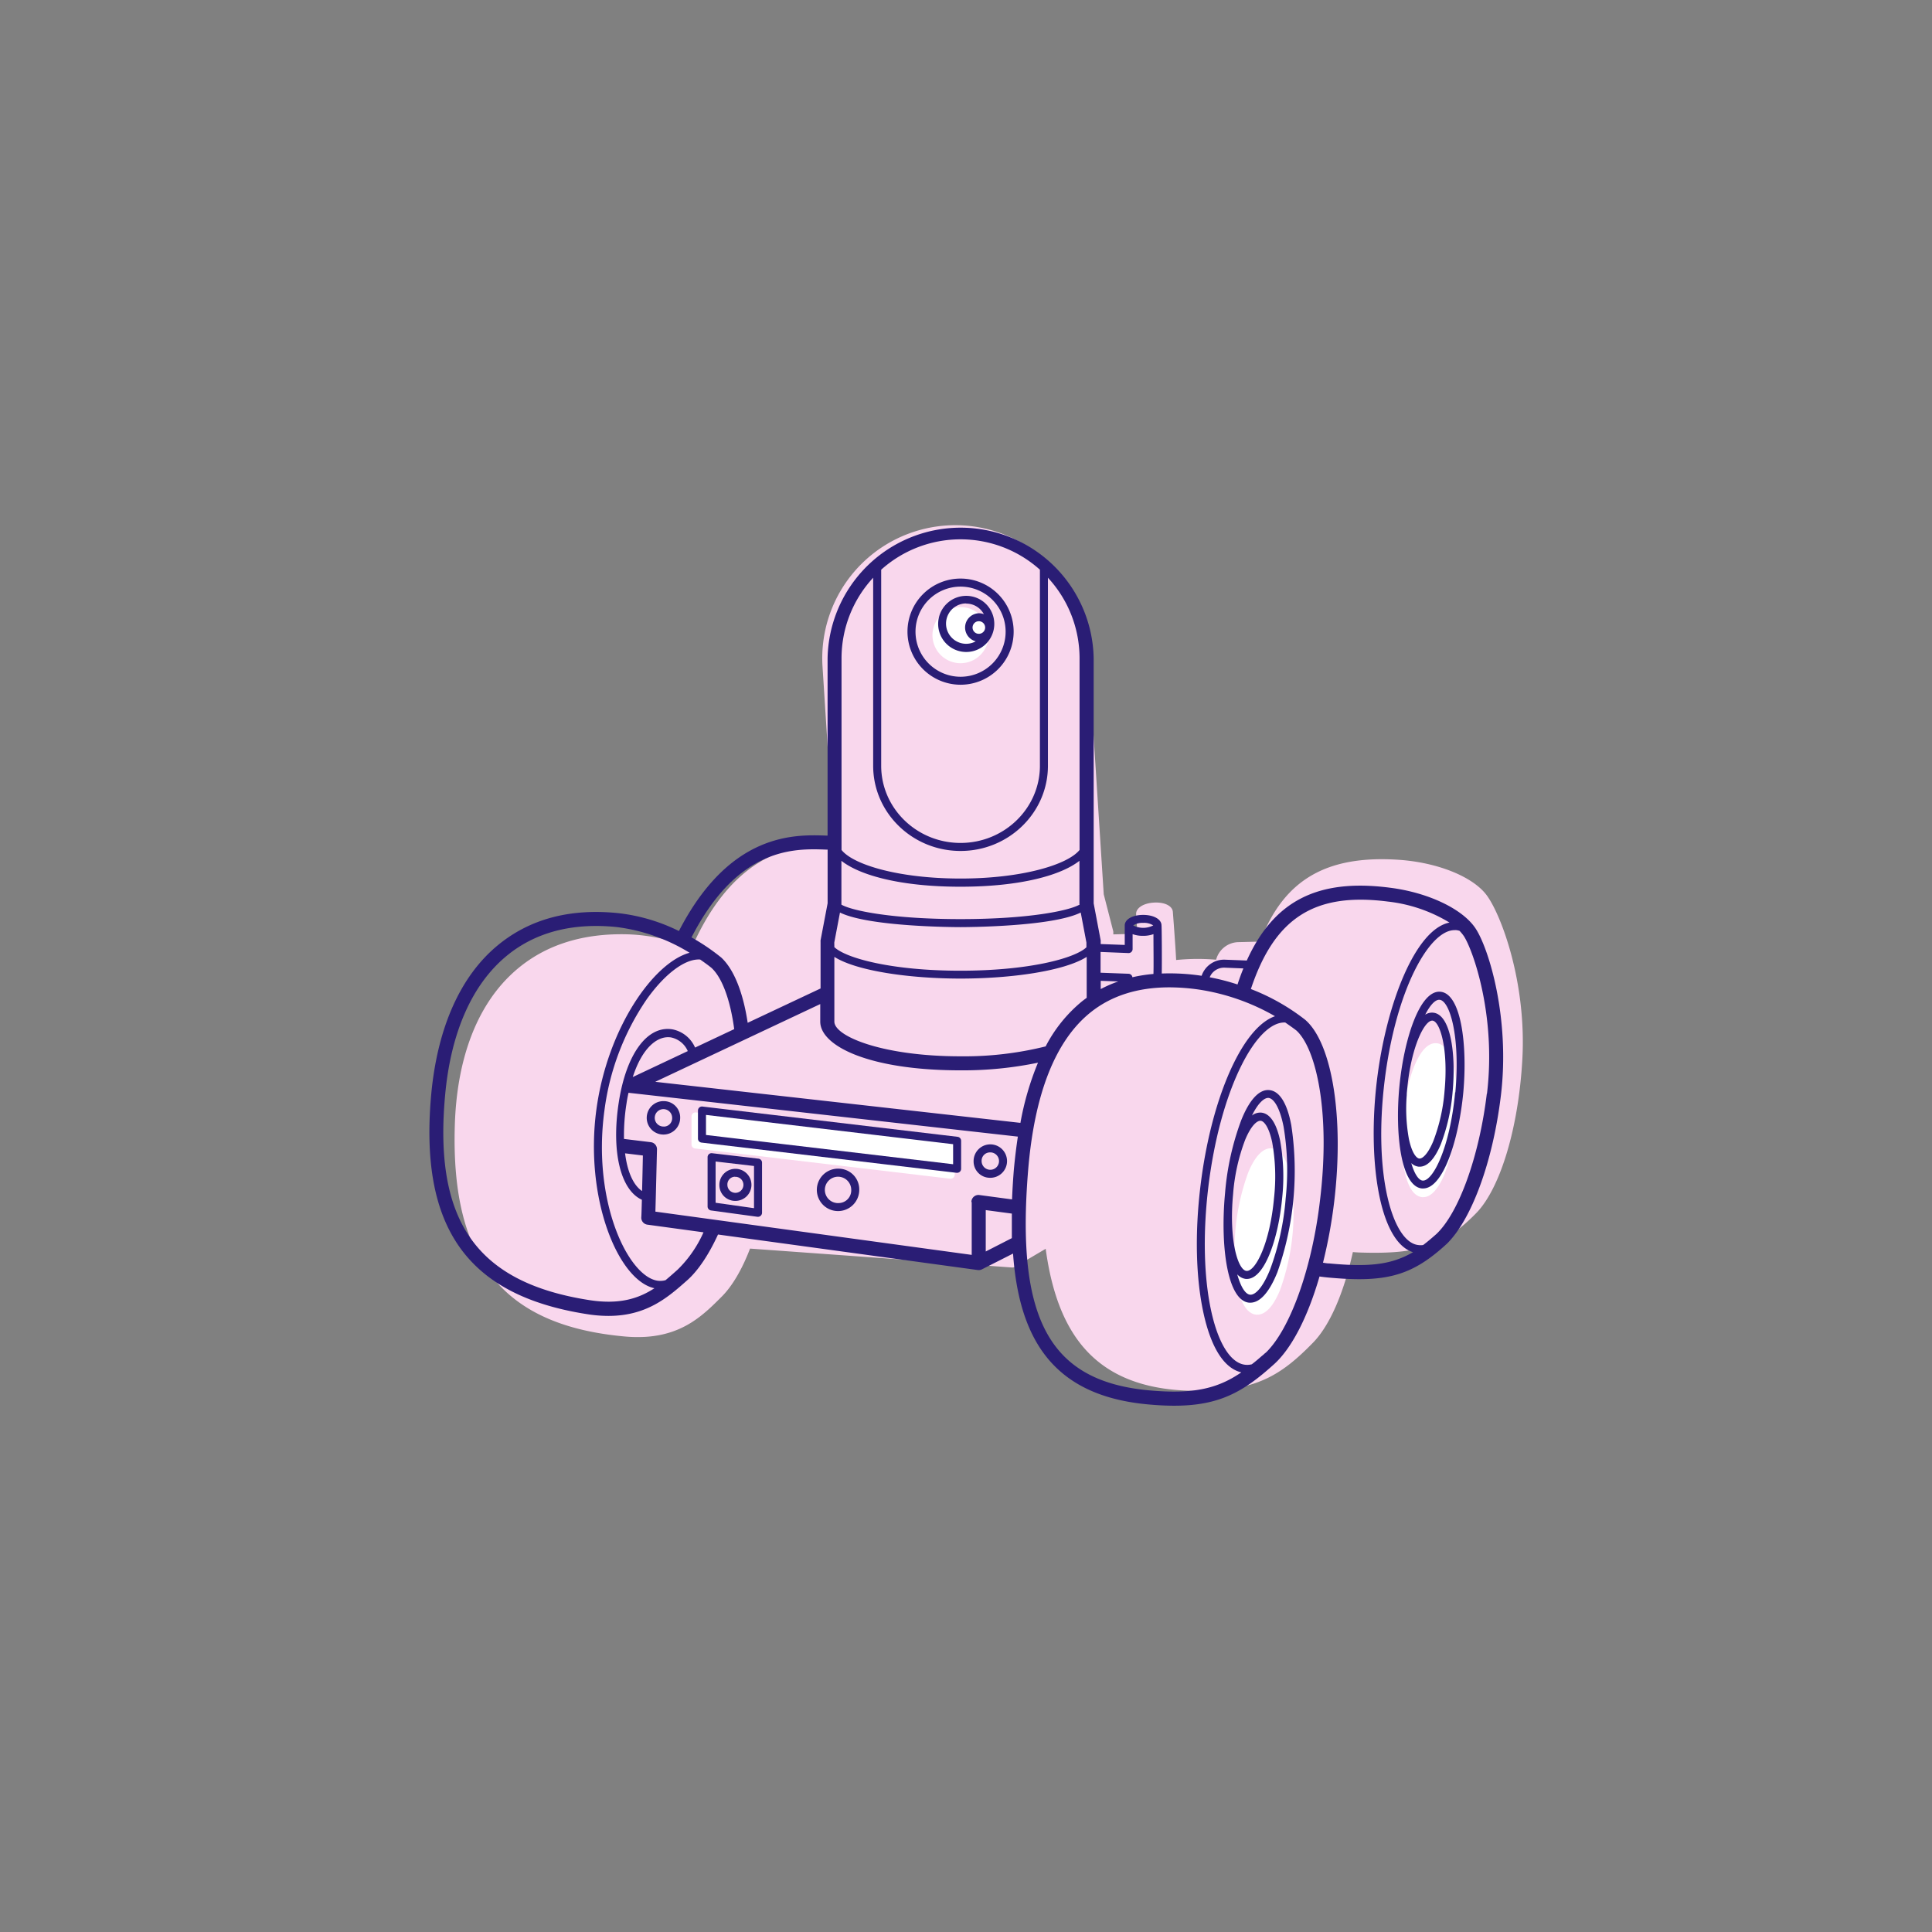 <svg id="Layer_1" data-name="Layer 1" xmlns="http://www.w3.org/2000/svg" viewBox="0 0 481.89 481.89"><rect x="0" y="0" width="481.89" height="481.89" fill="#808080" stroke="none"/><defs><style>.cls-1{fill:#f9d7ed;}.cls-2{fill:#fff;}.cls-3{fill:#2a1d75;}</style></defs><title>UGV</title><path class="cls-1" d="M370.77,223.23c-3.5-4.64-12.39-8.18-22.11-8.79-17.9-1.14-28.52,5.05-34.34,20.42l-5.43.13a5.89,5.89,0,0,0-5.56,4.38h-.1a53.9,53.9,0,0,0-9.87.08c-.17-3.55-.79-11.58-.82-12h0c-.11-1.51-2.1-2.48-4.75-2.32s-4.51,1.4-4.41,2.92l.31,4.85-6,.16,0-.57a1.26,1.26,0,0,0-.05-.33l-2.34-9.1-3.91-61a33.18,33.18,0,1,0-66.23,4.24l2.82,44.1h-.29c-7.87.22-24.07.68-35.19,26.1A45.59,45.59,0,0,0,157,233.06c-12-.43-21.91,2.88-29.35,9.86-8.81,8.24-13.72,21.33-14.21,37.84-1,33.63,12.06,49.84,42.35,52.59a35.18,35.18,0,0,0,5.29.09c9.56-.62,14.53-5.61,19-10.09,2.57-2.59,5-6.7,7-11.92l65.29,4.71h.24a1.71,1.71,0,0,0,.79-.28v0l7.42-4.38c1.2,8.83,3.45,15.72,6.84,21.06,5.86,9.24,15.36,13.93,29,14.34,2.42.07,4.63,0,6.67-.09,11.09-.71,16.88-4.46,23.89-11.61,4.32-4.22,7.92-12.47,10.22-22.88q1,.09,2.1.12c2.91.09,5.48.07,7.81-.08,9.35-.6,14.62-3.32,21.09-10l-.54-.52h0l-.72-.68,1.27,1.19c5.89-6.34,10.31-21.23,11.25-37.94C380.82,245.15,374.43,228.09,370.77,223.23Z"/><path class="cls-2" d="M237.11,294H237l-63.64-7.54a1,1,0,0,1-.88-1v-7a1,1,0,0,1,.33-.74,1,1,0,0,1,.78-.25l63.65,7.54a1,1,0,0,1,.88,1v7a1,1,0,0,1-.34.74A1,1,0,0,1,237.11,294Z"/><path class="cls-2" d="M355,298.6h-.27c-4.36-.41-5.73-10.28-4.83-19.82s4.09-19,8.45-18.57,5.73,10.29,4.83,19.82a46.56,46.56,0,0,1-2.94,13C358.68,296.68,356.88,298.6,355,298.6Z"/><path class="cls-2" d="M313.61,327.91h-.28c-2.14-.21-3.76-2.62-4.67-7a56.45,56.45,0,0,1,2.69-28.49c1.71-4.11,3.75-6.18,5.89-6s3.75,2.62,4.67,7a56.45,56.45,0,0,1-2.69,28.49C317.58,325.85,315.65,327.91,313.61,327.91Z"/><path class="cls-2" d="M239.58,165.42a7,7,0,1,1,7-7A7,7,0,0,1,239.58,165.42Z"/><path class="cls-3" d="M239.58,170.79a13.24,13.24,0,1,0-13.23-13.24A13.25,13.25,0,0,0,239.58,170.79Zm0-24.47a11.24,11.24,0,1,1-11.23,11.23A11.24,11.24,0,0,1,239.58,146.32Z"/><path class="cls-3" d="M241,162.62a7,7,0,1,0-7-7A7,7,0,0,0,241,162.62Zm3.15-4.53a1.57,1.57,0,1,1,1.57-1.56A1.57,1.57,0,0,1,244.16,158.09ZM241,150.55a5,5,0,0,1,4.4,2.64,3.7,3.7,0,0,0-1.25-.23,3.56,3.56,0,0,0-.78,7,4.89,4.89,0,0,1-2.37.62,5,5,0,1,1,0-10.07Z"/><path class="cls-3" d="M316.62,271.9c-2.52-.26-5,2.39-7.06,7.6a67.38,67.38,0,0,0-4,18.11c-1.22,12.85.49,26.79,6,27.31l.31,0c2.42,0,4.75-2.62,6.75-7.61a76.08,76.08,0,0,0,3.46-36.65C321.06,275.18,319.15,272.14,316.62,271.9Zm-9.05,25.89a48.23,48.23,0,0,1,3-13.48c1.51-3.64,3-4.81,3.85-4.76s2.09,1.54,2.9,5.39a48.37,48.37,0,0,1,.46,13.82C316.74,310.2,313.17,317,311,317h-.09C308.79,316.81,306.47,309.4,307.57,297.79Zm13.1,1.24a65.61,65.61,0,0,1-3.85,17.55c-1.94,4.85-3.83,6.44-5,6.35s-2.34-1.91-3.22-5.08a3.38,3.38,0,0,0,2.16,1.15H311c4.48,0,7.86-10.22,8.79-20.06a50.35,50.35,0,0,0-.49-14.42c-.92-4.36-2.53-6.77-4.67-7a3.32,3.32,0,0,0-2.36.72c1.63-3.32,3.17-4.47,4.14-4.39,1.16.11,2.74,2.05,3.75,7.18A65.94,65.94,0,0,1,320.67,299Z"/><path class="cls-3" d="M359.3,247.37c-5.18-.51-9.15,11.89-10.27,23.78s.47,24.8,5.64,25.28l.3,0c5,0,8.87-12.13,10-23.8C366.07,260.76,364.47,247.86,359.3,247.37Zm-8.42,25.77c0-.6.08-1.19.14-1.8,1-10.36,4.29-16.77,6.2-16.77h.08c1.89.17,4,7.14,3,17.64a44.63,44.63,0,0,1-2.8,12.42c-1.34,3.22-2.66,4.34-3.41,4.34h-.07c-.74-.07-1.87-1.4-2.61-4.92A42.15,42.15,0,0,1,350.88,273.14Zm12.07-.67c-1.3,13.77-5.48,22-8,22h-.1c-1-.09-2.05-1.64-2.84-4.36a3.13,3.13,0,0,0,1.84.89l.27,0c1.91,0,3.72-1.92,5.25-5.58a46.92,46.92,0,0,0,2.94-13c.9-9.54-.47-19.41-4.83-19.83a3.09,3.09,0,0,0-2,.5c1.23-2.42,2.49-3.72,3.48-3.72h.11C361.61,249.6,364.27,258.5,363,272.47Z"/><path class="cls-3" d="M368.05,231.59c-3.19-4.86-11.84-9-21.5-10.19-17.79-2.28-28.79,3.21-35.57,18.18l-5.43-.21a5.91,5.91,0,0,0-5.83,4l-.1,0a53.34,53.34,0,0,0-9.85-.55c.06-3.56,0-11.61-.06-12h0c0-1.52-1.93-2.62-4.58-2.62s-4.59,1.11-4.59,2.63v4.86l-6-.22v-.57a1.84,1.84,0,0,0,0-.33l-1.75-9.24V164.23a33.19,33.19,0,0,0-66.37,0v44.19h-.3c-7.87-.28-24.06-.85-36.78,23.8a45.48,45.48,0,0,0-15.22-4.47c-12-1.21-22,1.47-29.93,8-9.31,7.66-15,20.41-16.6,36.86-3.14,33.49,8.85,50.51,38.9,55.18a33.75,33.75,0,0,0,5.28.43c9.58,0,14.86-4.66,19.6-8.85,2.74-2.42,5.39-6.37,7.72-11.45l64.85,8.87h.24a1.75,1.75,0,0,0,.81-.22v0l7.69-3.9c.63,8.89,2.43,15.91,5.47,21.45,5.26,9.6,14.44,14.89,28.06,16.16,2.42.23,4.63.34,6.66.34,11.13,0,17.14-3.37,24.6-10.07,4.58-3.94,8.69-11.93,11.65-22.16.69.1,1.38.18,2.09.25,2.9.27,5.47.42,7.8.42,9.36,0,14.8-2.39,21.68-8.65l-.5-.56h0l.52.55c6.28-6,11.64-20.53,13.65-37.14C376.68,254.1,371.4,236.67,368.05,231.59Zm-65.44,10.86a3.91,3.91,0,0,1,2.86-1.09l4.66.19c-.51,1.26-1,2.58-1.46,4a55,55,0,0,0-6.94-1.79A3.92,3.92,0,0,1,302.61,242.45Zm-17.48-12.26a4.2,4.2,0,0,1,2.52.63,5.45,5.45,0,0,1-5,0A4.22,4.22,0,0,1,285.13,230.19Zm-3.63,7.53h0a1,1,0,0,0,1-1V233a7.44,7.44,0,0,0,2.59.42,7.6,7.6,0,0,0,2.61-.42c0,3.18.07,7.73,0,9.93a38.1,38.1,0,0,0-5.25.82,1,1,0,0,0-.94-.87l-7-.26v-5.18Zm-27,42.35-91.07-10.24,41.16-19.39v4.38c0,6,12,12.15,35,12.15a92.29,92.29,0,0,0,19.31-1.91A72.33,72.33,0,0,0,254.52,280.07Zm-94.37,17c-2.18-1.48-3.65-4.84-4.22-9.4l4.44.54C160.3,291,160.22,294.25,160.15,297Zm-2.3-28.43c2.39-7.41,6.24-10.39,9.53-9.88a5.84,5.84,0,0,1,4.19,3.41Zm50.26-33.55,1.42-7.48c7.29,3.59,28.95,3.64,30.05,3.64s22.76-.05,30-3.64l1.42,7.48v1.19c-2.92,2.77-14.36,5.84-31.47,5.84S211,239,208.11,236.24Zm61.17-9.45c-2.73,1.55-12.87,3.61-29.7,3.61s-27-2.06-29.69-3.61c0,0,0-.07,0-.11V214.71c4.54,3.58,14.64,6.46,29.68,6.46s25.14-2.88,29.69-6.46v10.78S269.28,225.56,269.28,225.6ZM260.81,261a84.28,84.28,0,0,1-21.23,2.47c-19.5,0-31.47-5-31.47-8.65V238.67c5.59,3.54,18.83,5.41,31.47,5.41s25.89-1.87,31.47-5.41v10.21c-.38.28-.76.56-1.13.85A35.8,35.8,0,0,0,260.81,261Zm13.74-16.36,4.37.16a31,31,0,0,0-4.37,1.9ZM259.38,142.13V191c0,10.61-8.88,19.25-19.8,19.25s-19.79-8.64-19.79-19.25v-48.9a29.64,29.64,0,0,1,39.59,0Zm-41.59,2V191c0,11.72,9.77,21.25,21.79,21.25s21.8-9.53,21.8-21.25V144.1a29.6,29.6,0,0,1,7.89,20.13V212c-2.93,3.66-14.31,7.13-29.69,7.13S212.83,215.7,209.9,212V164.23A29.56,29.56,0,0,1,217.79,144.1ZM206,211.91l.43,0v13.39l-1.76,9.24a1.84,1.84,0,0,0,0,.33v11.68l-18.18,8.56c-1.15-7.67-3.48-13.42-6.63-16.31l-.08-.06a52.61,52.61,0,0,0-7.3-4.93C184.12,211.13,198.28,211.63,206,211.91ZM147,324.28c-28.17-4.38-38.92-19.75-35.95-51.39,1.45-15.51,6.76-27.43,15.34-34.49,7.13-5.87,16.33-8.28,27.35-7.18A45.54,45.54,0,0,1,172,237.64c-9.06,2.48-20.49,18.86-23.24,39.07-3,22.12,5.35,42.61,14.47,44.61C159.29,323.89,154.5,325.45,147,324.28Zm22-7.58c-1,.89-2,1.78-3,2.61a4.9,4.9,0,0,1-1.93.14c-7.37-1-16.41-19.7-13.31-42.47a63.49,63.49,0,0,1,10.55-27.73c4.56-6.42,9.63-10.18,13.33-9.92,1,.7,2,1.41,2.84,2.1,2.65,2.46,4.68,8,5.65,15.26l-9.76,4.6a7.8,7.8,0,0,0-5.68-4.55c-6.28-1-11.51,6.2-13.36,18.25-1.9,12.32.47,21.86,5.77,24.26-.06,2.33-.11,4-.14,4.32a1.75,1.75,0,0,0,1.51,1.89l14,1.91A29.87,29.87,0,0,1,169,316.7Zm73.37-16.86V313l-78.9-10.79c.13-4.11.36-14.18.4-15.54a1.76,1.76,0,0,0-1.54-1.78l-6.69-.81a50.21,50.21,0,0,1,.62-8.79c.14-1,.31-1.85.5-2.71l.12,0,97,10.92c-.4,2.63-.73,5.37-1,8.24q-.31,3.87-.45,7.42l-8.14-1.09a1.76,1.76,0,0,0-2,1.74Zm3.5,12.31V301.83l6.51.87q0,3.19,0,6.12Zm40.62,34.63c-24.64-2.31-33.07-17.65-30.06-54.72,1.56-19.25,6.82-32.56,15.64-39.59,5.17-4.12,11.74-6.2,19.59-6.2a52.41,52.41,0,0,1,7.42.56,54.37,54.37,0,0,1,18.94,6.64c-3.55,1.24-7.1,5.23-10.27,11.66-3.94,8-6.89,18.88-8.32,30.66s-1.16,23,.76,31.76,5.22,13.77,9.43,14.75C303.71,346.36,297.61,347.81,286.53,346.78Zm29.14-9.34h0c-.18.15-.35.31-.52.47l-.47.38,0,0c-.82.73-1.62,1.4-2.41,2a4.68,4.68,0,0,1-1.7.11c-3.58-.44-6.64-5.29-8.41-13.33-1.87-8.49-2.12-19.53-.72-31.09s4.29-22.22,8.13-30c3.53-7.17,7.55-11.12,11.05-10.94,1,.7,2,1.39,2.78,2l0,0c4.94,4.51,8.54,20.42,5.89,42.28C327.27,316.41,321.74,331.67,315.67,337.44Zm15.86-22.31c-.51,0-1-.11-1.5-.18a123.71,123.71,0,0,0,2.78-15.12c2.51-20.77-.41-39.43-7.12-45.38l-.14-.12A52.82,52.82,0,0,0,312,246.69c5.94-17.81,15.92-24.15,34.15-21.82a37.58,37.58,0,0,1,15.39,5.24c-8.59,1.7-15.82,20.52-18.1,39.36-2.36,19.46.41,40.18,9,42.86C347,315.49,341.42,316.06,331.53,315.13Zm39.36-42.33c-1.89,15.6-6.95,29.67-12.58,35-1.14,1-2.23,1.94-3.3,2.74a4.12,4.12,0,0,1-1.26,0c-6.34-.77-11.21-17.38-8.36-40.89C348.16,246.78,356.51,232,362.8,232a3.59,3.59,0,0,1,.47,0,4.08,4.08,0,0,1,.77.17,10,10,0,0,1,1.09,1.33C367.41,237,373.24,253.36,370.89,272.8Z"/><path class="cls-3" d="M238.85,283.55,175.21,276a1,1,0,0,0-.79.25,1,1,0,0,0-.33.74v7a1,1,0,0,0,.88,1l63.64,7.54h.12a1,1,0,0,0,1-1v-7A1,1,0,0,0,238.85,283.55Zm-1.12,6.84-61.64-7.3v-5l61.64,7.3Z"/><path class="cls-3" d="M209.32,291.5a5.29,5.29,0,1,0,5,5.28A5.17,5.17,0,0,0,209.32,291.5Zm0,8.57a3.29,3.29,0,1,1,3-3.29A3.17,3.17,0,0,1,209.32,300.07Z"/><path class="cls-3" d="M183.28,299.53a4,4,0,1,0-3.85-4A3.94,3.94,0,0,0,183.28,299.53Zm0-6a2,2,0,1,1-1.85,2A1.93,1.93,0,0,1,183.28,293.5Z"/><path class="cls-3" d="M246.84,293.77a4.17,4.17,0,1,0-4-4.17A4.08,4.08,0,0,0,246.84,293.77Zm0-6.33a2.17,2.17,0,1,1-2,2.16A2.08,2.08,0,0,1,246.84,287.44Z"/><path class="cls-3" d="M165.65,274.65a4.17,4.17,0,1,0,4,4.17A4.08,4.08,0,0,0,165.65,274.65Zm0,6.33a2.17,2.17,0,1,1,2-2.16A2.08,2.08,0,0,1,165.65,281Z"/><path class="cls-3" d="M189.18,289l-11.58-1.36a1,1,0,0,0-.78.24,1,1,0,0,0-.33.75v12.29a1,1,0,0,0,.86,1l11.58,1.58h.14a1,1,0,0,0,.65-.25,1,1,0,0,0,.35-.75V289.94A1,1,0,0,0,189.18,289Zm-1.11,12.35L178.49,300V289.71l9.58,1.12Z"/></svg>
